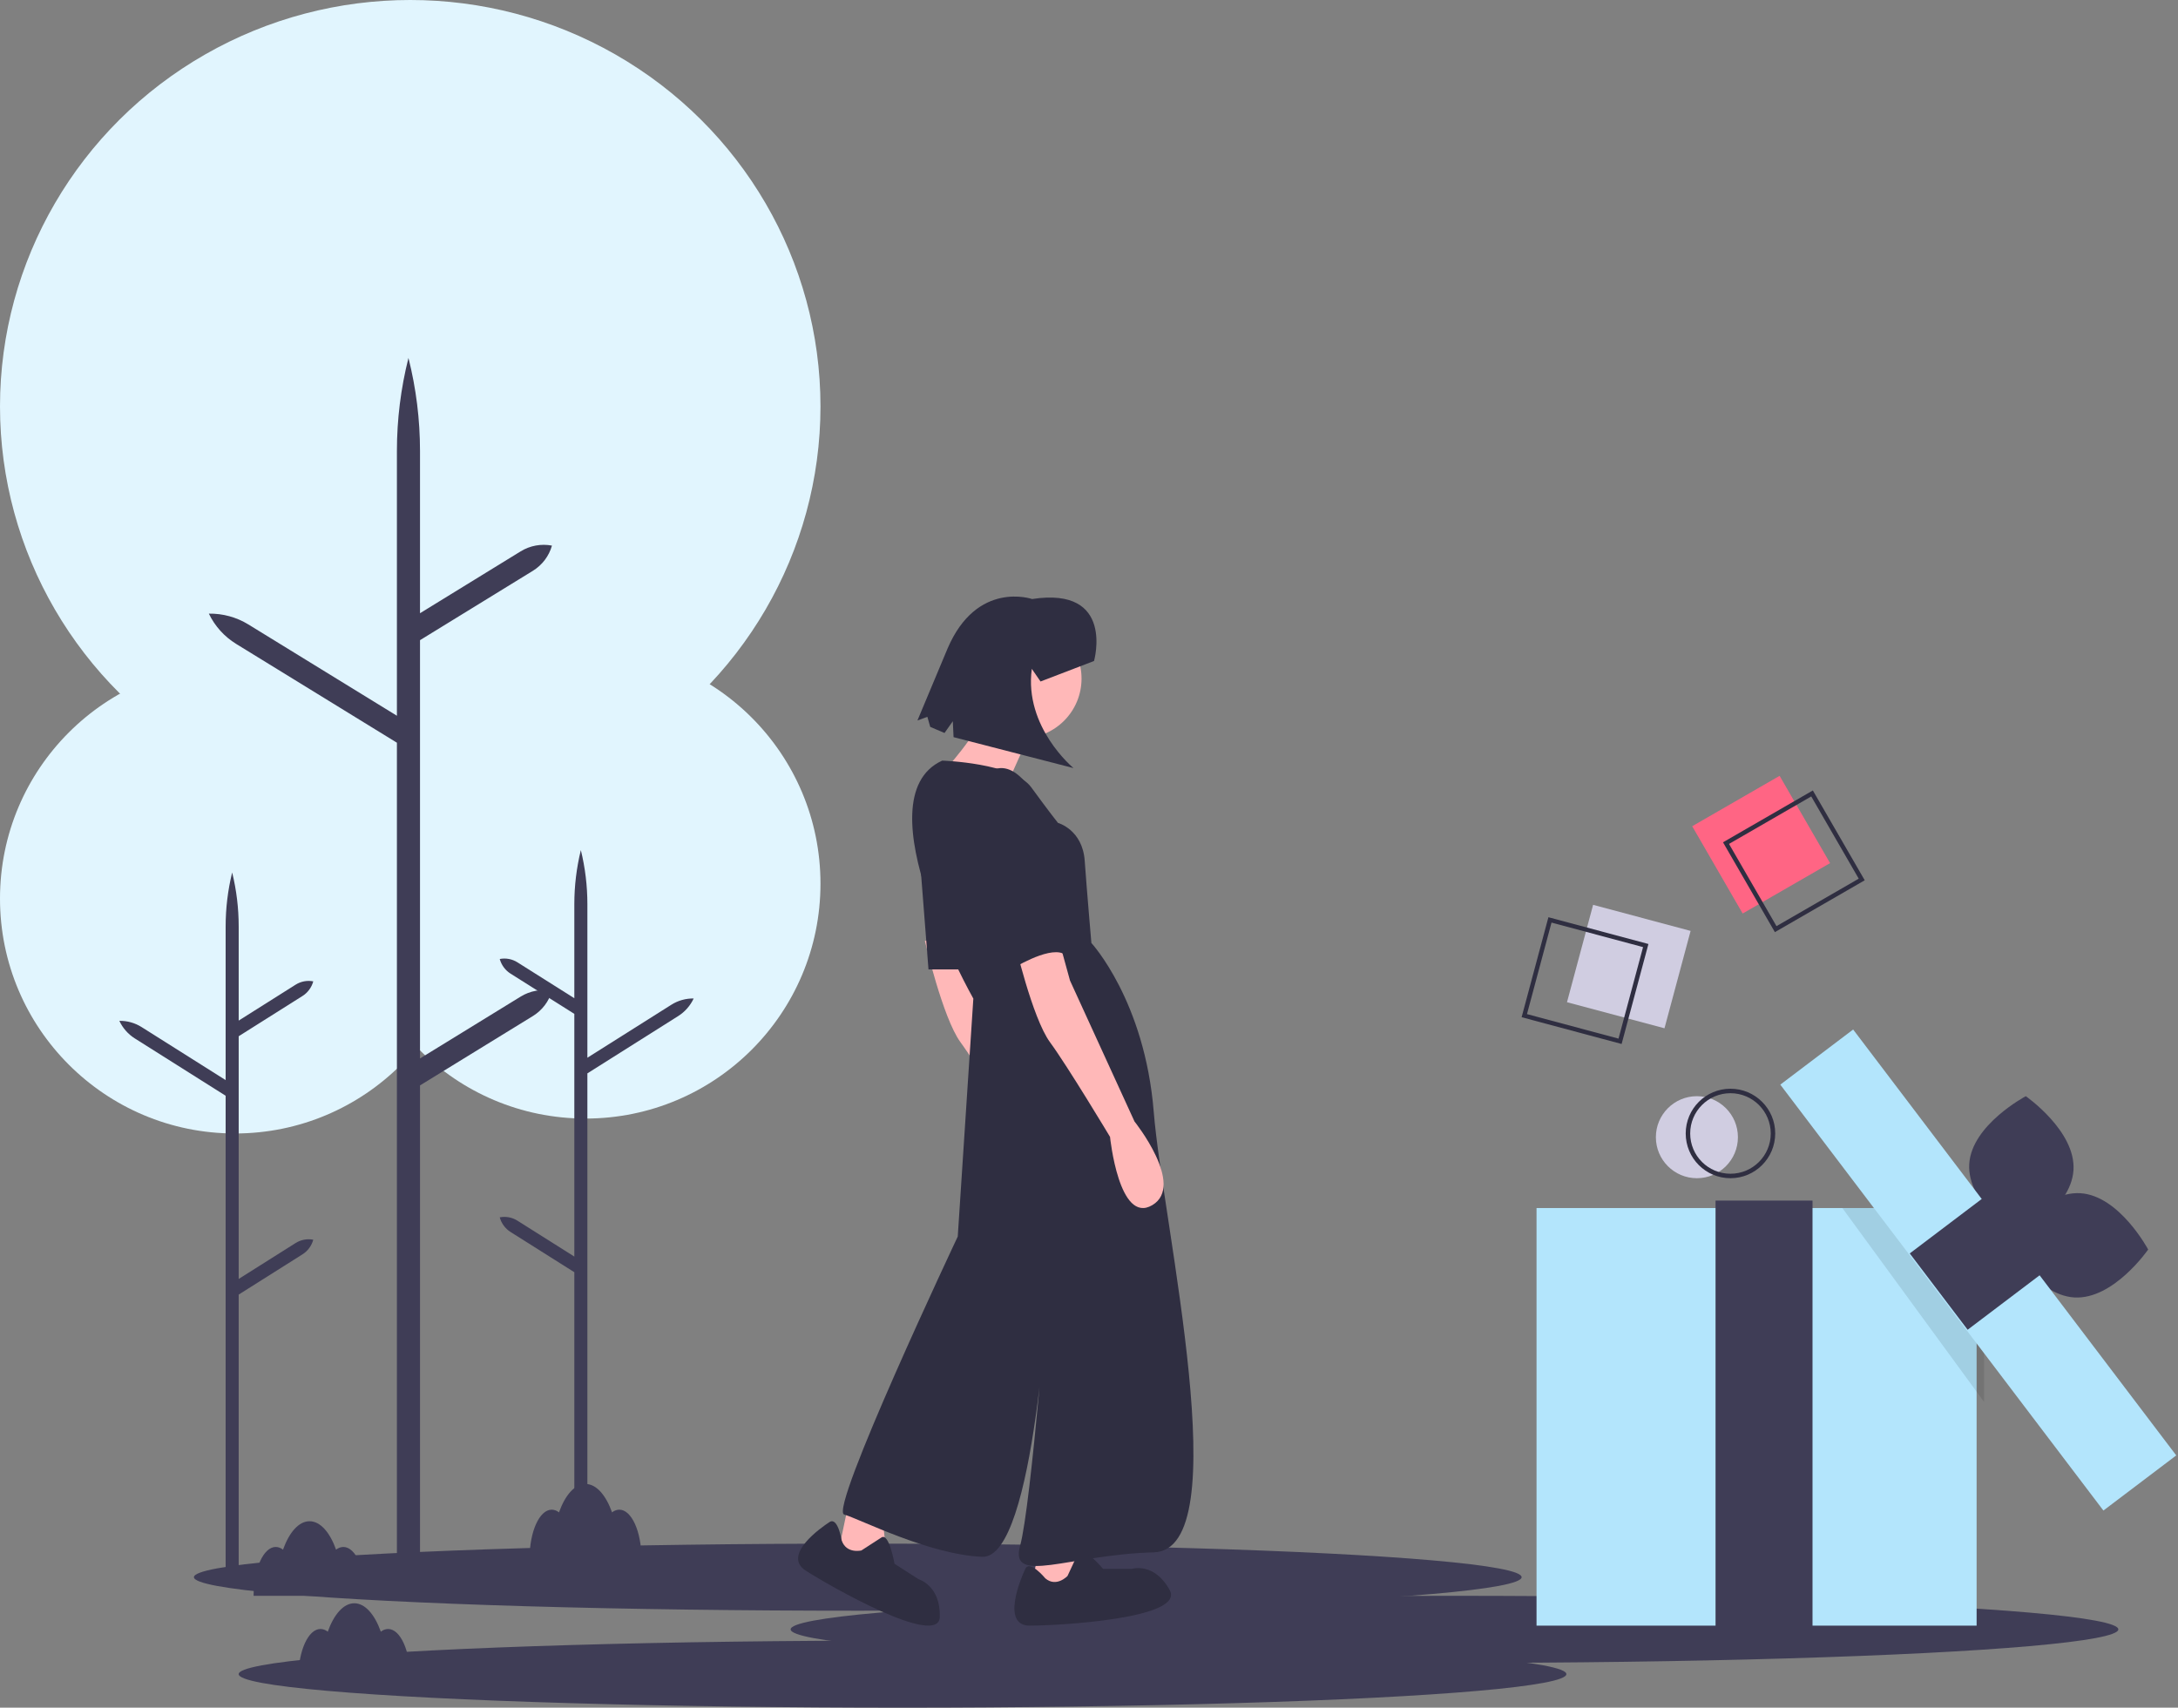 <?xml version="1.0" encoding="UTF-8"?>
<svg width="292px" height="229px" viewBox="0 0 292 229" version="1.1" xmlns="http://www.w3.org/2000/svg" xmlns:xlink="http://www.w3.org/1999/xlink">
    <rect x="0" y="0" width="292" height="229" fill="#808080" stroke="none"/>
    <!-- Generator: Sketch 61 (89581) - https://sketch.com -->
    <title>hero</title>
    <desc>Created with Sketch.</desc>
    <g id="Play-2" stroke="none" stroke-width="1" fill="none" fill-rule="evenodd">
        <g id="main" transform="translate(-209, -168)" fill-rule="nonzero">
            <g id="Group-2" transform="translate(209, 168)">
                <g id="Group-6">
                    <g id="hero">
                        <polygon id="Rectangle" fill="#FF6584" transform="translate(236.112, 113.272) rotate(150) translate(-236.112, -113.272) " points="229.345 106.509 242.873 106.515 242.879 120.036 229.351 120.03"></polygon>
                        <path d="M237.955,125 L231,112.954 L243.045,106 L250,118.046 L237.955,125 Z M231.804,113.17 L238.17,124.196 L249.196,117.83 L242.83,106.804 L231.804,113.17 Z" id="Shape" fill="#2F2E41"></path>
                        <circle id="Oval" fill="#D0CDE1" cx="227.5" cy="152.5" r="5.5"></circle>
                        <path d="M232,158 C228.686,158 226,155.314 226,152 C226,148.686 228.686,146 232,146 C235.314,146 238,148.686 238,152 C237.996,155.312 235.312,157.996 232,158 Z M232,146.6 C229.018,146.6 226.6,149.018 226.6,152 C226.6,154.982 229.018,157.4 232,157.4 C234.982,157.4 237.4,154.982 237.4,152 C237.397,149.019 234.981,146.603 232,146.6 L232,146.6 Z" id="Shape" fill="#2F2E41"></path>
                        <circle id="Oval" fill="#E1F5FE" cx="78.5" cy="118.5" r="31.5"></circle>
                        <path d="M69.37,163.693 L76.999,168.508 L76.999,135.961 L68.447,130.564 C67.74,130.118 67.224,129.418 67,128.602 L67,128.602 L67,128.602 C67.817,128.443 68.663,128.602 69.37,129.048 L76.999,133.863 L76.999,121.243 C76.999,118.801 77.293,116.369 77.874,114 C78.455,116.369 78.749,118.801 78.749,121.243 L78.749,141.842 L90.004,134.739 C90.903,134.171 91.943,133.879 93,133.897 C92.545,134.869 91.825,135.687 90.927,136.254 L78.749,143.94 L78.749,208 L76.999,208 L76.999,170.606 L68.447,165.209 C67.74,164.763 67.224,164.063 67,163.247 L67,163.247 L67,163.247 C67.817,163.088 68.663,163.247 69.37,163.693 L69.37,163.693 Z" id="Path" fill="#3F3D56"></path>
                        <circle id="Oval" fill="#E1F5FE" cx="31.5" cy="120.5" r="31.5"></circle>
                        <path d="M39.63,166.693 L32.001,171.508 L32.001,138.961 L40.553,133.564 C41.26,133.118 41.776,132.418 42,131.602 L42,131.602 L42,131.602 C41.183,131.443 40.337,131.602 39.63,132.048 L32.001,136.863 L32.001,124.243 C32.001,121.801 31.707,119.369 31.126,117 C30.545,119.369 30.251,121.801 30.251,124.243 L30.251,144.842 L18.996,137.739 C18.097,137.171 17.057,136.879 16,136.897 C16.455,137.869 17.175,138.687 18.073,139.254 L30.251,146.94 L30.251,211 L32.001,211 L32.001,173.606 L40.553,168.209 C41.26,167.763 41.776,167.063 42,166.247 L42,166.247 L42,166.247 C41.183,166.088 40.337,166.247 39.63,166.693 L39.63,166.693 Z" id="Path" fill="#3F3D56"></path>
                        <ellipse id="Oval" fill="#3F3D56" cx="115" cy="211.5" rx="89" ry="4.5"></ellipse>
                        <ellipse id="Oval" fill="#3F3D56" cx="195" cy="218.5" rx="89" ry="4.5"></ellipse>
                        <ellipse id="Oval" fill="#3F3D56" cx="121" cy="224.5" rx="89" ry="4.5"></ellipse>
                        <polygon id="Path" fill="#FFB8B8" points="139.68 206 138 214 145 214 144.16 206"></polygon>
                        <polygon id="Path" fill="#FFB8B8" points="113.68 202 112 210 119 210 118.16 202"></polygon>
                        <path d="M124,126.181 C124,126.181 126.385,136.515 128.77,139.762 C131.156,143.01 136.821,152.458 136.821,152.458 C136.821,152.458 138.013,164.268 142.486,161.611 C146.958,158.953 140.1,150.391 140.1,150.391 L131.454,131.495 L129.665,125 L124,126.181 Z" id="Path" fill="#FFB8B8"></path>
                        <circle id="Oval" fill="#FFB8B8" cx="137" cy="91" r="8"></circle>
                        <path d="M139,96.3 L135.1,105 L127,102.9 C127,102.9 133.3,96 132.4,93 L139,96.3 Z" id="Path" fill="#FFB8B8"></path>
                        <path d="M126.314,102 C126.314,102 135.869,102.298 138.258,105.579 C140.647,108.859 141.841,110.351 141.841,110.351 C141.841,110.351 145.126,111.245 145.424,115.421 C145.723,119.596 146.32,126.455 146.32,126.455 C146.32,126.455 153.486,134.21 154.681,149.121 C155.875,164.033 166.028,207.874 154.681,208.172 C143.334,208.471 135.272,212.646 136.765,207.278 C138.258,201.909 140.647,170.893 140.647,170.893 C140.647,170.893 138.855,209.067 131.688,208.769 C124.522,208.471 115.265,203.699 113.175,203.102 C111.085,202.506 128.404,165.823 128.404,165.823 L130.494,133.911 C130.494,133.911 115.265,107.07 126.314,102 Z" id="Path" fill="#2F2E41"></path>
                        <polygon id="Path" fill="#2F2E41" points="123 111 124.481 130 131 130"></polygon>
                        <path d="M136,126.181 C136,126.181 138.385,136.515 140.77,139.762 C143.156,143.01 148.821,152.458 148.821,152.458 C148.821,152.458 150.013,164.268 154.486,161.611 C158.958,158.953 152.1,150.391 152.1,150.391 L143.454,131.495 L141.665,125 L136,126.181 Z" id="Path" fill="#FFB8B8"></path>
                        <path d="M140.14,211.656 C140.14,211.656 138.054,209.118 137.459,210.387 C136.863,211.656 134.182,218 138.054,218 C141.927,218 158.909,217.048 156.823,213.242 C154.738,209.435 151.759,210.387 151.759,210.387 L147.886,210.387 C147.886,210.387 145.098,207.074 144.556,208.254 C144.013,209.435 143.119,211.338 143.119,211.338 C143.119,211.338 141.629,212.924 140.14,211.656 Z" id="Path" fill="#2F2E41"></path>
                        <path d="M112.845,206.577 C112.845,206.577 112.335,203.39 111.223,204.104 C110.11,204.818 104.797,208.549 108.029,210.627 C111.261,212.706 125.892,221.045 125.997,216.824 C126.103,212.603 123.155,211.779 123.155,211.779 L119.924,209.701 C119.924,209.701 119.204,205.505 118.178,206.176 C117.153,206.847 115.485,207.918 115.485,207.918 C115.485,207.918 113.473,208.411 112.845,206.577 Z" id="Path" fill="#2F2E41"></path>
                        <path d="M131.94,104.047 C131.94,104.047 129.825,108.321 131.94,115.955 C134.055,123.588 135.565,130 135.565,130 C135.565,130 140.399,126.947 142.513,127.863 C144.628,128.779 139.168,107.514 139.168,107.514 C139.168,107.514 135.867,100.383 131.94,104.047 Z" id="Path" fill="#2F2E41"></path>
                        <path d="M146.674,88.64 C146.674,88.64 149.525,78.611 138.374,80.331 C138.374,80.331 130.985,77.758 127.043,86.957 L123,96.613 L124.332,96.127 L124.715,97.478 L126.631,98.293 L127.742,96.718 L127.842,98.853 L143.921,103 C143.921,103 137.268,97.52 138.333,89.692 L139.501,91.389 L146.674,88.64 Z" id="Path" fill="#2F2E41"></path>
                        <rect id="Rectangle" fill="#B3E5FC" x="206" y="162" width="59" height="56"></rect>
                        <rect id="Rectangle" fill="#3F3D56" x="230" y="161" width="13" height="59"></rect>
                        <ellipse id="Oval" fill="#E1F5FE" cx="55" cy="54.5" rx="55" ry="54.5"></ellipse>
                        <path d="M69.808,133.642 L56.31,141.94 L56.31,85.848 L71.439,76.547 C72.69,75.778 73.604,74.571 74,73.165 L74,73.165 L74,73.165 C72.555,72.891 71.058,73.166 69.808,73.935 L56.31,82.233 L56.31,60.482 C56.31,56.274 55.79,52.082 54.761,48 C53.733,52.082 53.213,56.274 53.213,60.482 L53.213,95.983 L33.3,83.741 C31.71,82.764 29.87,82.26 28,82.29 C28.805,83.966 30.078,85.376 31.668,86.353 L53.213,99.599 L53.213,210 L56.31,210 L56.31,145.555 L71.439,136.254 C72.69,135.485 73.604,134.278 74,132.872 L74,132.872 L74,132.872 C72.555,132.598 71.058,132.873 69.808,133.642 Z" id="Path" fill="#3F3D56"></path>
                        <path d="M52.031,218.448 C51.678,218.456 51.336,218.583 51.058,218.811 C50.228,216.491 48.943,215 47.5,215 C46.057,215 44.772,216.491 43.942,218.811 C43.664,218.583 43.322,218.456 42.969,218.448 C41.329,218.448 40,221.382 40,225 L55,225 C55,221.382 53.671,218.448 52.031,218.448 Z" id="Path" fill="#3F3D56"></path>
                        <path d="M83.031,202.448 C82.678,202.456 82.336,202.583 82.058,202.811 C81.228,200.491 79.943,199 78.5,199 C77.057,199 75.772,200.491 74.942,202.811 C74.664,202.583 74.322,202.456 73.969,202.448 C72.329,202.448 71,205.382 71,209 L86,209 C86,205.382 84.671,202.448 83.031,202.448 Z" id="Path" fill="#3F3D56"></path>
                        <path d="M46.031,207.448 C45.678,207.456 45.336,207.583 45.058,207.811 C44.228,205.491 42.943,204 41.5,204 C40.057,204 38.772,205.491 37.942,207.811 C37.664,207.583 37.322,207.456 36.969,207.448 C35.329,207.448 34,210.382 34,214 L49,214 C49,210.382 47.671,207.448 46.031,207.448 Z" id="Path" fill="#3F3D56"></path>
                        <path d="M277.988,156.916 C277.661,162.163 270.407,166 270.407,166 C270.407,166 263.684,161.331 264.012,156.084 C264.339,150.837 271.593,147 271.593,147 C271.593,147 278.316,151.669 277.988,156.916 Z" id="Path" fill="#3F3D56"></path>
                        <path d="M278.105,173.99 C272.859,173.679 269,166.438 269,166.438 C269,166.438 273.648,159.7 278.895,160.01 C284.141,160.321 288,167.562 288,167.562 C288,167.562 283.352,174.3 278.105,173.99 Z" id="Path" fill="#3F3D56"></path>
                        <polygon id="Path" fill="#000000" opacity="0.1" points="266 168.195 266 188 247 162 261.473 162"></polygon>
                        <polygon id="Rectangle" fill="#B3E5FC" transform="translate(265.223, 170.311) rotate(52.85) translate(-265.223, -170.311) " points="229.385 164.204 301.068 164.168 301.062 176.418 229.379 176.453"></polygon>
                        <polygon id="Rectangle" fill="#3F3D56" transform="translate(265.039, 169.326) rotate(52.85) translate(-265.039, -169.326) " points="258.621 162.906 271.464 162.9 271.458 175.747 258.615 175.753"></polygon>
                        <polygon id="Rectangle" fill="#D0CDE1" transform="translate(218.37, 129.616) rotate(-165) translate(-218.37, -129.616) " points="211.607 122.859 225.137 122.855 225.134 136.374 211.603 136.377"></polygon>
                        <path d="M217.407,140 L204,136.408 L207.593,123 L221,126.592 L217.407,140 Z M204.719,135.992 L216.992,139.281 L220.281,127.008 L208.008,123.719 L204.719,135.992 Z" id="Shape" fill="#2F2E41"></path>
                    </g>
                </g>
            </g>
        </g>
    </g>
</svg>